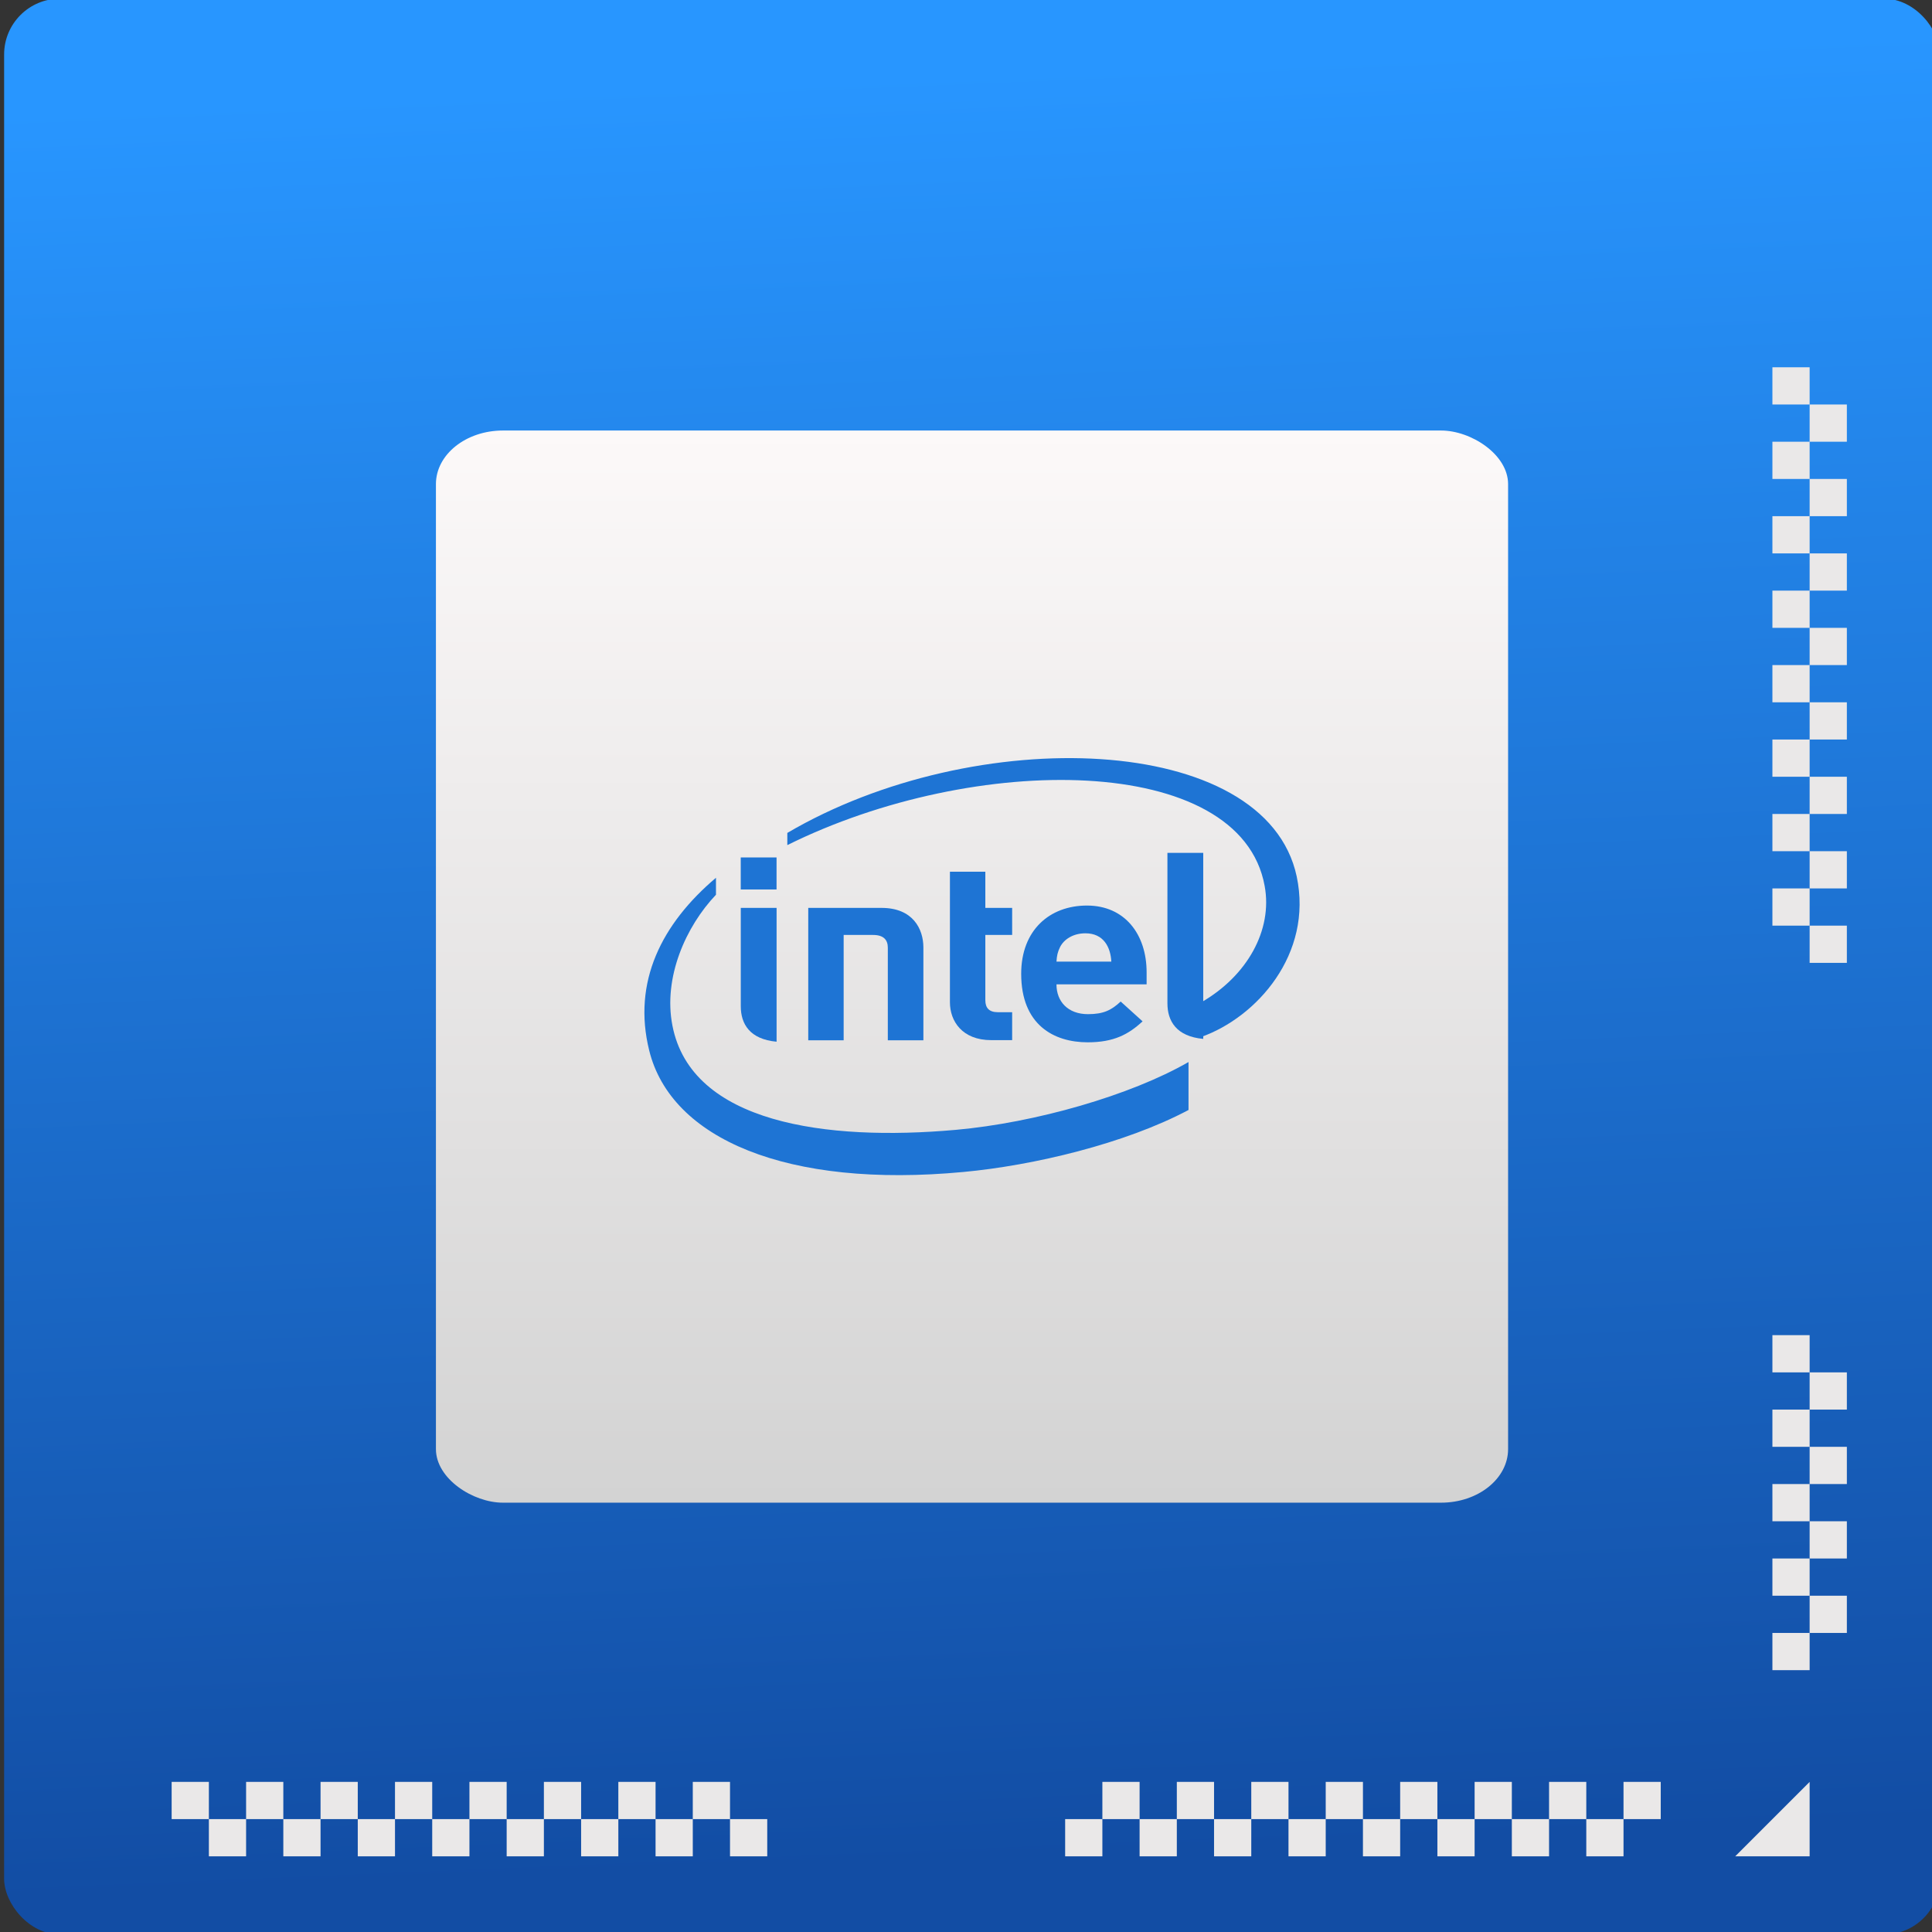 <?xml version="1.0" encoding="UTF-8" standalone="no"?>
<!-- Created with Inkscape (http://www.inkscape.org/) -->

<svg
   xmlns:dc="http://purl.org/dc/elements/1.1/"
   xmlns:cc="http://creativecommons.org/ns#"
   xmlns:rdf="http://www.w3.org/1999/02/22-rdf-syntax-ns#"
   xmlns:svg="http://www.w3.org/2000/svg"
   xmlns="http://www.w3.org/2000/svg"
   xmlns:xlink="http://www.w3.org/1999/xlink"
   xmlns:sodipodi="http://sodipodi.sourceforge.net/DTD/sodipodi-0.dtd"
   xmlns:inkscape="http://www.inkscape.org/namespaces/inkscape"
   width="48"
   height="48"
   id="svg5453"
   version="1.1"
   inkscape:version="0.91 r13725"
   sodipodi:docname="okteta.svg">
  <rect width="100%" height="100%" fill="#333333" stroke="none"/>
  <defs
     id="defs5455">
    <linearGradient
       gradientTransform="matrix(0.738,0,0,0.738,20.262,-53.483)"
       inkscape:collect="always"
       xlink:href="#linearGradient8467-5"
       id="linearGradient5107"
       gradientUnits="userSpaceOnUse"
       x1="-42"
       y1="-24"
       x2="-6"
       y2="-24" />
    <linearGradient
       id="linearGradient8467-5">
      <stop
         id="stop8469-7"
         style="stop-color:#d3d3d3;stop-opacity:1"
         offset="0" />
      <stop
         id="stop8471-0"
         style="stop-color:#fcf9f9;stop-opacity:1"
         offset="1" />
    </linearGradient>
    <linearGradient
       gradientTransform="matrix(0.923,0,0,0.923,-305.937,-486.045)"
       inkscape:collect="always"
       xlink:href="#linearGradient4760"
       id="linearGradient5105"
       gradientUnits="userSpaceOnUse"
       x1="410.571"
       y1="547.798"
       x2="408.571"
       y2="499.798" />
    <linearGradient
       inkscape:collect="always"
       id="linearGradient4760">
      <stop
         style="stop-color:#124da4;stop-opacity:1"
         offset="0"
         id="stop4762" />
      <stop
         style="stop-color:#2896ff;stop-opacity:1"
         offset="1"
         id="stop4764" />
    </linearGradient>
  </defs>
  <sodipodi:namedview
     id="base"
     pagecolor="#ffffff"
     bordercolor="#666666"
     borderopacity="1.0"
     inkscape:pageopacity="0"
     inkscape:pageshadow="2"
     inkscape:zoom="4"
     inkscape:cx="-39.601104"
     inkscape:cy="15.968792"
     inkscape:document-units="px"
     inkscape:current-layer="g4370"
     showgrid="true"
     fit-margin-top="0"
     fit-margin-left="0"
     fit-margin-right="0"
     fit-margin-bottom="0"
     inkscape:window-width="1366"
     inkscape:window-height="634"
     inkscape:window-x="0"
     inkscape:window-y="36"
     inkscape:window-maximized="1"
     inkscape:showpageshadow="false"
     borderlayer="true"
     showguides="false">
    <inkscape:grid
       type="xygrid"
       id="grid4063" />
    <sodipodi:guide
       position="1.1650391e-05,32"
       orientation="32,0"
       id="guide4157" />
    <sodipodi:guide
       position="1.1650391e-05,2.6367188e-05"
       orientation="0,32"
       id="guide4159" />
    <sodipodi:guide
       position="32,2.6367188e-05"
       orientation="-32,0"
       id="guide4161" />
    <sodipodi:guide
       position="32,32"
       orientation="0,-32"
       id="guide4163" />
    <sodipodi:guide
       position="2,30"
       orientation="28,0"
       id="guide4167" />
    <sodipodi:guide
       position="2,2"
       orientation="0,28"
       id="guide4169" />
    <sodipodi:guide
       position="30,2"
       orientation="-28,0"
       id="guide4171" />
    <sodipodi:guide
       position="30,30"
       orientation="0,-28"
       id="guide4173" />
    <sodipodi:guide
       position="2,30"
       orientation="28,0"
       id="guide4181" />
    <sodipodi:guide
       position="2,2"
       orientation="0,14"
       id="guide4183" />
    <sodipodi:guide
       position="16,2"
       orientation="-28,0"
       id="guide4185" />
    <sodipodi:guide
       position="16,30"
       orientation="0,-14"
       id="guide4187" />
    <sodipodi:guide
       position="9,23"
       orientation="14,0"
       id="guide4193" />
    <sodipodi:guide
       position="9,9"
       orientation="0,14"
       id="guide4195" />
    <sodipodi:guide
       position="23,9"
       orientation="-14,0"
       id="guide4197" />
    <sodipodi:guide
       position="23,23"
       orientation="0,-14"
       id="guide4199" />
  </sodipodi:namedview>
  <g
     inkscape:label="Capa 1"
     inkscape:groupmode="layer"
     id="layer1"
     transform="translate(-384.571,-499.798)">
    <g
       style="display:inline;enable-background:new"
       id="g4238"
       transform="translate(225.819,462.446)">
      <g
         style="display:inline"
         id="layer1-8"
         transform="matrix(0.227,0,0,0.227,106.948,54.311)">
        <g
           style="display:none"
           id="layer6" />
        <g
           id="g4027" />
        <g
           id="g4061" />
        <g
           id="g3751" />
        <g
           id="g3782" />
        <g
           id="g3725" />
        <g
           id="g4370"
           transform="matrix(4.414,0,0,4.414,59.275,39.357)">
          <g
             id="g4214"
             transform="translate(-8.831,0.664)">
            <rect
               ry="1.385"
               y="-26.539"
               x="47.206"
               height="48"
               width="48"
               id="rect5218-4"
               style="opacity:1;fill:url(#linearGradient5105);fill-opacity:1;fill-rule:evenodd;stroke:none;stroke-width:3;stroke-linecap:round;stroke-linejoin:miter;stroke-miterlimit:4;stroke-dasharray:none;stroke-dashoffset:0;stroke-opacity:1" />
            <rect
               style="fill:url(#linearGradient5107);fill-opacity:1"
               id="rect4203-4-3"
               ry="1.662"
               rx="1.329"
               transform="matrix(0,-1,-1,0,0,0)"
               height="26.585"
               width="26.585"
               y="-84.498"
               x="-10.754" />
            <path
               style="opacity:1;fill:#1e74d4;fill-opacity:1"
               inkscape:connector-curvature="0"
               id="path6-6"
               d="m 79.257,-4.772 c -0.765,-3.587 -7.981,-3.814 -12.631,-1.081 l 0,0.302 c 4.645,-2.306 11.236,-2.292 11.836,1.013 0.202,1.095 -0.434,2.233 -1.576,2.888 l 0,0.857 c 1.374,-0.485 2.778,-2.054 2.371,-3.978 m -8.458,6.281 c -3.21,0.286 -6.554,-0.164 -7.022,-2.586 -0.233,-1.193 0.333,-2.459 1.08,-3.244 l 0,-0.421 c -1.346,1.14 -2.078,2.582 -1.655,4.285 0.539,2.185 3.409,3.422 7.791,3.01 1.735,-0.161 4.005,-0.7 5.581,-1.537 l 0,-1.189 c -1.432,0.825 -3.8,1.506 -5.774,1.682 z" />
            <path
               style="opacity:1;fill:#1e74d4;fill-opacity:1"
               inkscape:connector-curvature="0"
               id="path8-8"
               d="m 76.939,-5.359 -0.888,0 0,3.733 c 0,0.438 0.223,0.82 0.888,0.88" />
            <path
               style="opacity:1;fill:#1e74d4;fill-opacity:1"
               inkscape:connector-curvature="0"
               id="path10-2"
               d="m 66.36,-3.994 -0.888,0 0,2.438 c 0,0.439 0.223,0.82 0.888,0.88" />
            <rect
               style="opacity:1;fill:#1e74d4;fill-opacity:1"
               id="rect12-7"
               y="-5.245"
               width="0.888"
               x="65.471"
               height="0.794" />
            <path
               style="opacity:1;fill:#1e74d4;fill-opacity:1"
               inkscape:connector-curvature="0"
               id="path14-5"
               d="m 71.682,-0.715 c -0.72,0 -1.024,-0.472 -1.024,-0.938 l 0,-3.238 0.878,0 0,0.897 0.665,0 0,0.671 -0.665,0 0,1.62 c 0,0.191 0.097,0.295 0.307,0.295 l 0.358,0 0,0.693 -0.52,0" />
            <path
               style="opacity:1;fill:#1e74d4;fill-opacity:1"
               inkscape:connector-curvature="0"
               id="path16-4"
               d="m 74.017,-3.364 c -0.3,0 -0.533,0.147 -0.63,0.345 -0.058,0.119 -0.078,0.21 -0.087,0.357 l 1.36,0 c -0.019,-0.359 -0.191,-0.702 -0.643,-0.702 m -0.717,1.267 c 0,0.425 0.284,0.738 0.781,0.738 0.391,0 0.585,-0.103 0.811,-0.313 l 0.543,0.491 c -0.349,0.324 -0.714,0.52 -1.36,0.52 -0.843,0 -1.65,-0.434 -1.65,-1.699 0,-1.081 0.704,-1.692 1.631,-1.692 0.94,0 1.479,0.715 1.479,1.655 l 0,0.299 -2.235,0" />
            <path
               style="opacity:1;fill:#1e74d4;fill-opacity:1"
               inkscape:connector-curvature="0"
               id="path18-7"
               d="m 68.753,-3.323 c 0.258,0 0.365,0.12 0.365,0.315 l 0,2.297 0.882,0 0,-2.3 c 0,-0.467 -0.265,-0.983 -1.037,-0.983 l -1.818,0 0,3.283 0.878,0 0,-2.612" />
            <path
               id="path4303-6-7"
               d="m 88.283,17.677 0,0.923 -0.923,0 0,-0.923 0.923,0 z m -0.923,0.923 0,0.923 -0.923,0 0,-0.923 0.923,0 z m -0.923,0 -0.923,0 0,-0.923 0.923,0 0,0.923 z m -0.923,0 0,0.923 -0.923,0 0,-0.923 0.923,0 z m -0.923,0 -0.923,0 0,-0.923 0.923,0 0,0.923 z m -0.923,0 0,0.923 -0.923,0 0,-0.923 0.923,0 z m -0.923,0 -0.923,0 0,-0.923 0.923,0 0,0.923 z m -0.923,0 0,0.923 -0.923,0 0,-0.923 0.923,0 z m -0.923,0 -0.923,0 0,-0.923 0.923,0 0,0.923 z m -0.923,0 0,0.923 -0.923,0 0,-0.923 0.923,0 z m -0.923,0 -0.923,0 0,-0.923 0.923,0 0,0.923 z m -0.923,0 0,0.923 -0.923,0 0,-0.923 0.923,0 z m -0.923,0 -0.923,0 0,-0.923 0.923,0 0,0.923 z m -0.923,0 0,0.923 -0.923,0 0,-0.923 0.923,0 z m -0.923,0 -0.923,0 0,-0.923 0.923,0 0,0.923 z m -0.923,0 0,0.923 -0.923,0 0,-0.923 0.923,0 z"
               style="color:#000000;font-style:normal;font-variant:normal;font-weight:normal;font-stretch:normal;font-size:medium;line-height:normal;font-family:Sans;-inkscape-font-specification:Sans;text-indent:0;text-align:start;text-decoration:none;text-decoration-line:none;letter-spacing:normal;word-spacing:normal;text-transform:none;direction:ltr;block-progression:tb;writing-mode:lr-tb;baseline-shift:baseline;text-anchor:start;display:inline;overflow:visible;visibility:visible;opacity:1;fill:#eae8e8;fill-opacity:1;stroke:none;stroke-width:1;marker:none;enable-background:accumulate"
               inkscape:connector-curvature="0" />
            <path
               id="path4317-9"
               d="m 91.975,17.677 -1.846,1.846 1.846,0 0,-1.846 z"
               style="fill:#eae8e8;fill-opacity:1;fill-rule:evenodd;stroke:none"
               inkscape:connector-curvature="0" />
            <path
               inkscape:connector-curvature="0"
               style="color:#000000;font-style:normal;font-variant:normal;font-weight:normal;font-stretch:normal;font-size:medium;line-height:normal;font-family:Sans;-inkscape-font-specification:Sans;text-indent:0;text-align:start;text-decoration:none;text-decoration-line:none;letter-spacing:normal;word-spacing:normal;text-transform:none;direction:ltr;block-progression:tb;writing-mode:lr-tb;baseline-shift:baseline;text-anchor:start;display:inline;overflow:visible;visibility:visible;opacity:1;fill:#eae8e8;fill-opacity:1;stroke:none;stroke-width:1;marker:none;enable-background:accumulate"
               d="m 51.36,17.677 0,0.923 0.923,0 0,-0.923 -0.923,0 z m 0.923,0.923 0,0.923 0.923,0 0,-0.923 -0.923,0 z m 0.923,0 0.923,0 0,-0.923 -0.923,0 0,0.923 z m 0.923,0 0,0.923 0.923,0 0,-0.923 -0.923,0 z m 0.923,0 0.923,0 0,-0.923 -0.923,0 0,0.923 z m 0.923,0 0,0.923 0.923,0 0,-0.923 -0.923,0 z m 0.923,0 0.923,0 0,-0.923 -0.923,0 0,0.923 z m 0.923,0 0,0.923 0.923,0 0,-0.923 -0.923,0 z m 0.923,0 0.923,0 0,-0.923 -0.923,0 0,0.923 z m 0.923,0 0,0.923 0.923,0 0,-0.923 -0.923,0 z m 0.923,0 0.923,0 0,-0.923 -0.923,0 0,0.923 z m 0.923,0 0,0.923 0.923,0 0,-0.923 -0.923,0 z m 0.923,0 0.923,0 0,-0.923 -0.923,0 0,0.923 z m 0.923,0 0,0.923 0.923,0 0,-0.923 -0.923,0 z m 0.923,0 0.923,0 0,-0.923 -0.923,0 0,0.923 z m 0.923,0 0,0.923 0.923,0 0,-0.923 -0.923,0 z"
               id="path4331-1" />
            <path
               inkscape:connector-curvature="0"
               style="color:#000000;font-style:normal;font-variant:normal;font-weight:normal;font-stretch:normal;font-size:medium;line-height:normal;font-family:Sans;-inkscape-font-specification:Sans;text-indent:0;text-align:start;text-decoration:none;text-decoration-line:none;letter-spacing:normal;word-spacing:normal;text-transform:none;direction:ltr;block-progression:tb;writing-mode:lr-tb;baseline-shift:baseline;text-anchor:start;display:inline;overflow:visible;visibility:visible;opacity:1;fill:#eae8e8;fill-opacity:1;stroke:none;stroke-width:1;marker:none;enable-background:accumulate"
               d="m 92.898,-2.631 -0.923,0 0,-0.923 0.923,0 0,0.923 z m -0.923,-0.923 -0.923,0 0,-0.923 0.923,0 0,0.923 z m 0,-0.923 0,-0.923 0.923,0 0,0.923 -0.923,0 z m 0,-0.923 -0.923,0 0,-0.923 0.923,0 0,0.923 z m 0,-0.923 0,-0.923 0.923,0 0,0.923 -0.923,0 z m 0,-0.923 -0.923,0 0,-0.923 0.923,0 0,0.923 z m 0,-0.923 0,-0.923 0.923,0 0,0.923 -0.923,0 z m 0,-0.923 -0.923,0 0,-0.923 0.923,0 0,0.923 z m 0,-0.923 0,-0.923 0.923,0 0,0.923 -0.923,0 z m 0,-0.923 -0.923,0 0,-0.923 0.923,0 0,0.923 z m 0,-0.923 0,-0.923 0.923,0 0,0.923 -0.923,0 z m 0,-0.923 -0.923,0 0,-0.923 0.923,0 0,0.923 z m 0,-0.923 0,-0.923 0.923,0 0,0.923 -0.923,0 z m 0,-0.923 -0.923,0 0,-0.923 0.923,0 0,0.923 z m 0,-0.923 0,-0.923 0.923,0 0,0.923 -0.923,0 z m 0,-0.923 -0.923,0 0,-0.923 0.923,0 0,0.923 z"
               id="path4333-3" />
            <path
               sodipodi:nodetypes="ccccccccccccccccccccccccccccccccccccccccccccc"
               inkscape:connector-curvature="0"
               id="path4339-4"
               d="m 91.052,6.6 0,0.923 0.923,0 0,-0.923 z m 0.923,0.923 0,0.923 0.923,0 0,-0.923 z m 0,0.923 -0.923,0 0,0.923 0.923,0 z m 0,0.923 0,0.923 0.923,0 0,-0.923 z m 0,0.923 -0.923,0 0,0.923 0.923,0 z m 0,0.923 0,0.923 0.923,0 0,-0.923 z m 0,0.923 -0.923,0 0,0.923 0.923,0 z m 0,0.923 0,0.923 0.923,0 0,-0.923 z m 0,0.923 -0.923,0 0,0.923 0.923,0 z"
               style="color:#000000;font-style:normal;font-variant:normal;font-weight:normal;font-stretch:normal;font-size:medium;line-height:normal;font-family:Sans;-inkscape-font-specification:Sans;text-indent:0;text-align:start;text-decoration:none;text-decoration-line:none;letter-spacing:normal;word-spacing:normal;text-transform:none;direction:ltr;block-progression:tb;writing-mode:lr-tb;baseline-shift:baseline;text-anchor:start;display:inline;overflow:visible;visibility:visible;opacity:1;fill:#eae8e8;fill-opacity:1;stroke:none;stroke-width:1;marker:none;enable-background:accumulate" />
          </g>
        </g>
      </g>
    </g>
  </g>
</svg>

